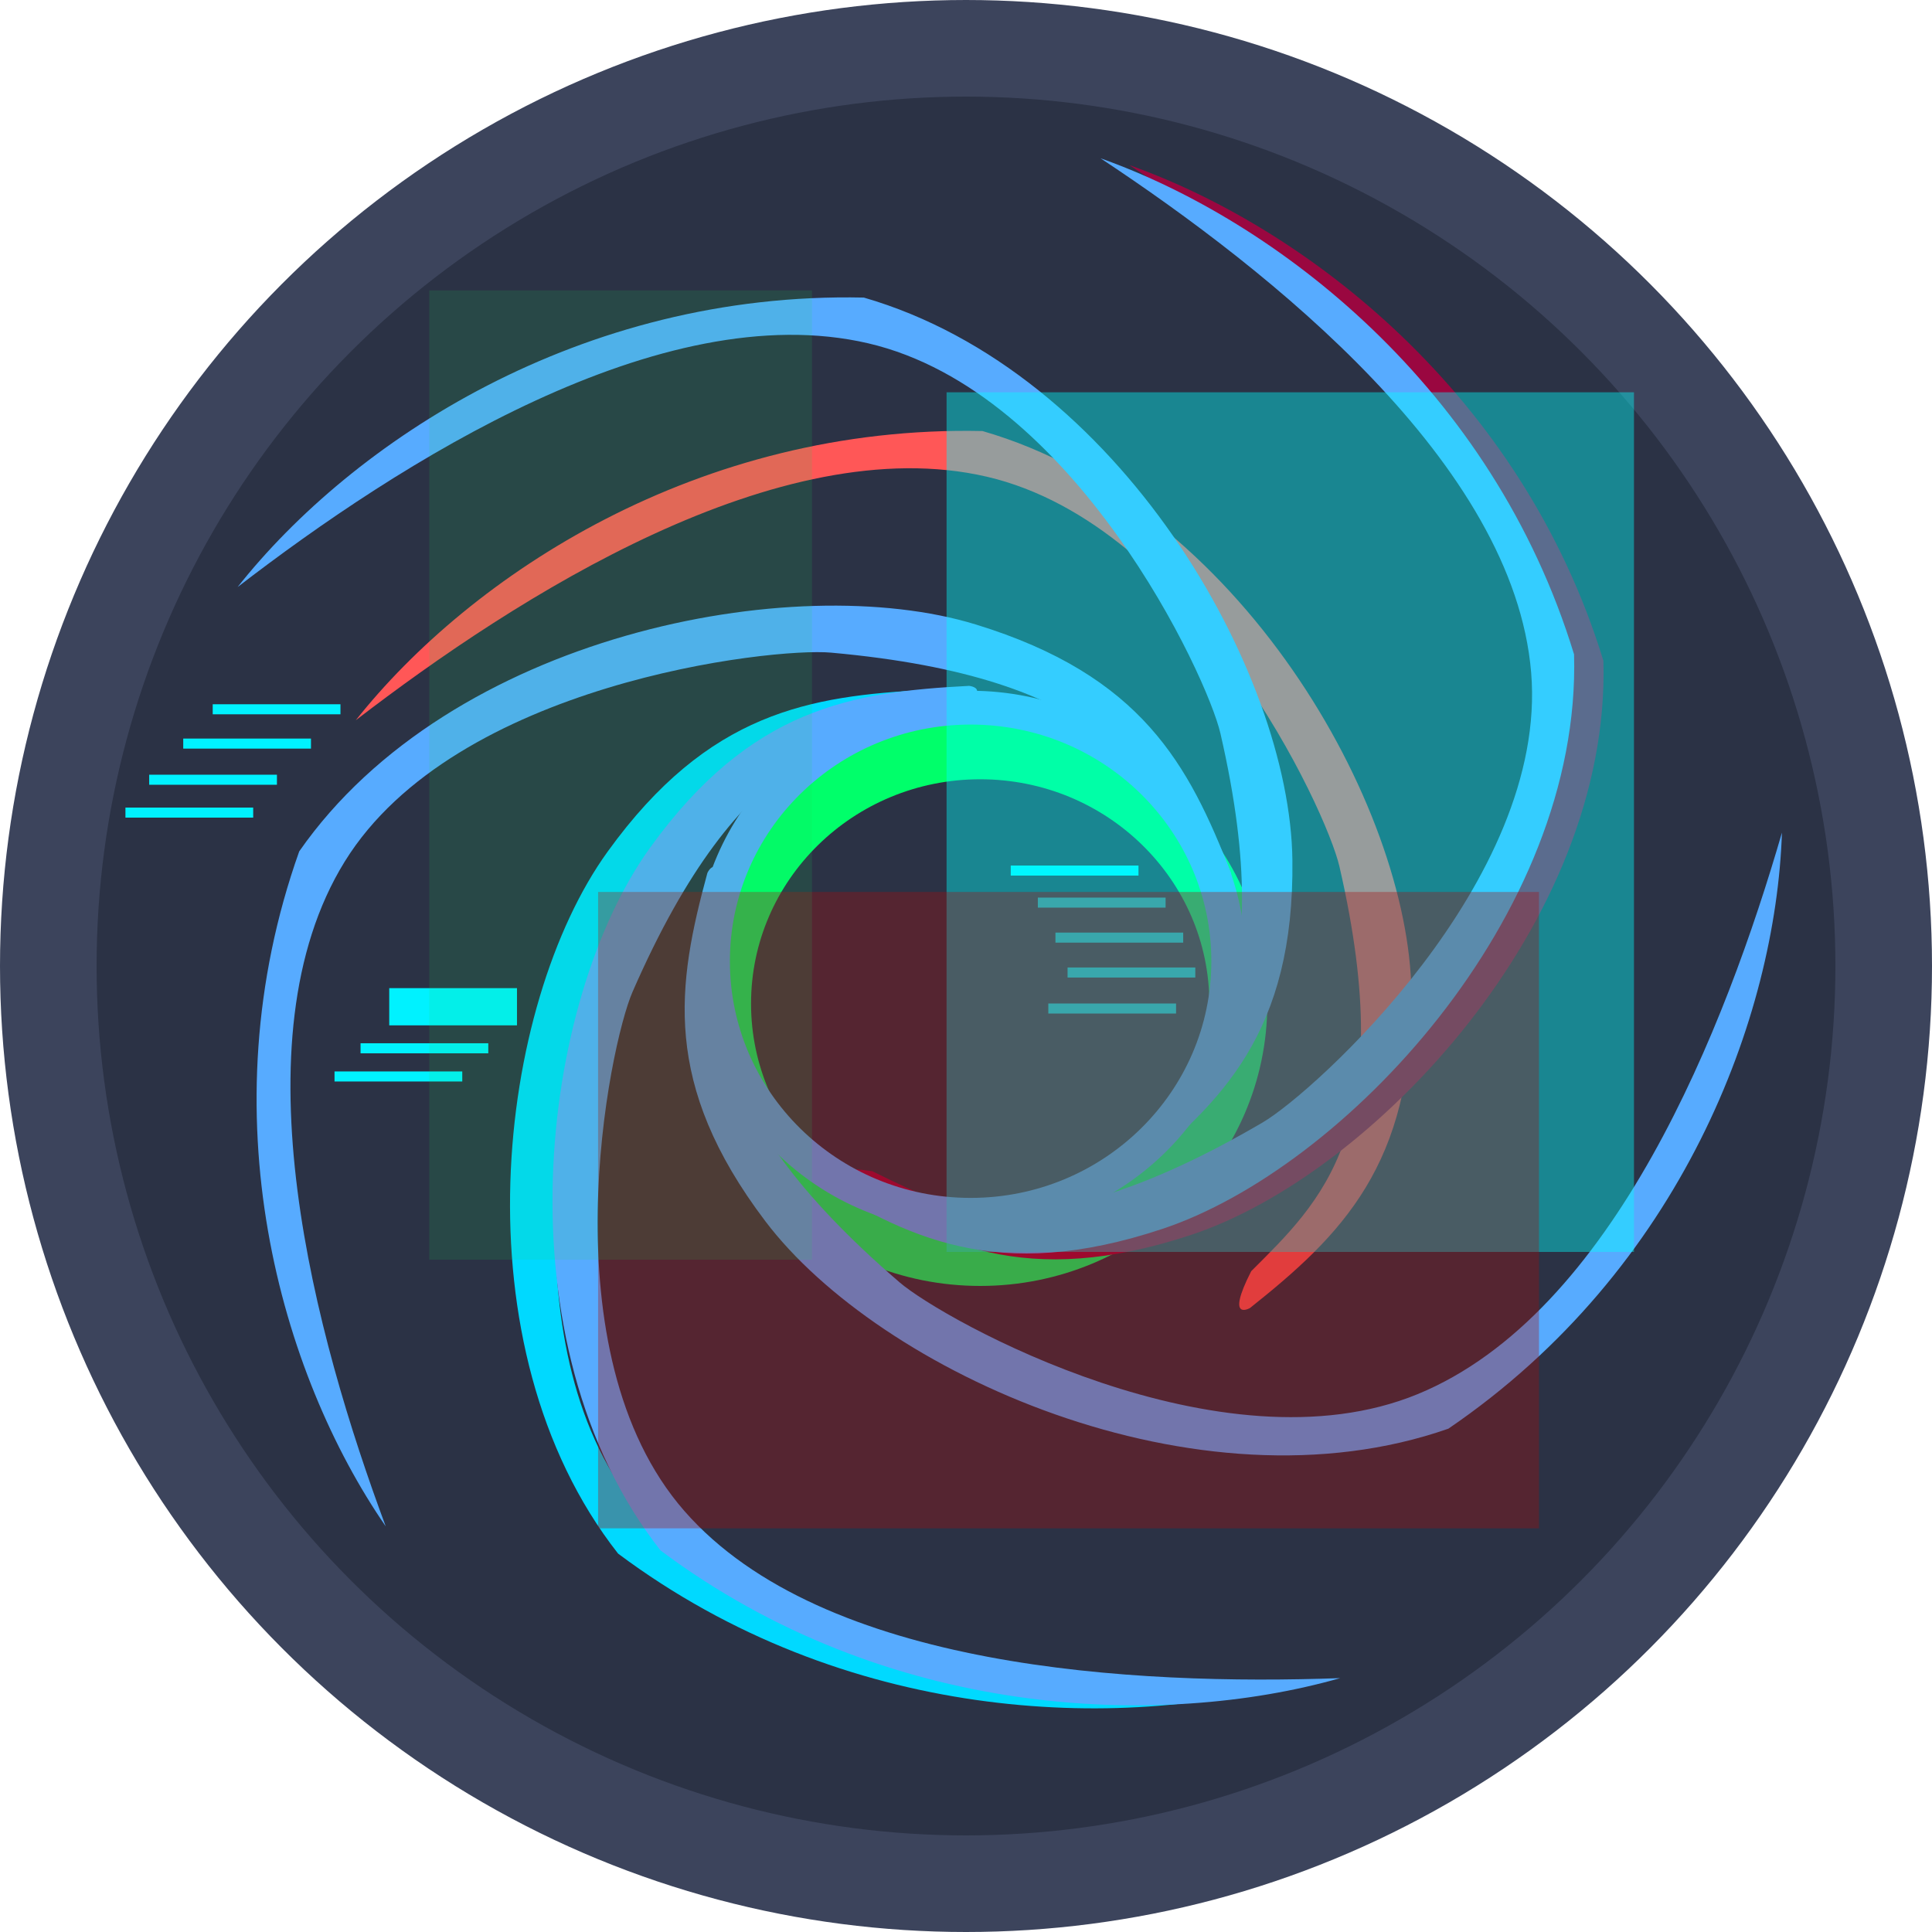 <svg viewBox="0 0 100 100" xmlns="http://www.w3.org/2000/svg">
  <defs>
    <clipPath id="clip0_2_2">
      <rect width="500" height="500" fill="white"></rect>
    </clipPath>
  </defs>
  <ellipse style="stroke-width: 5px; fill: rgb(43, 50, 69); stroke: rgb(60, 68, 92);" cx="50" cy="50" rx="47.5" ry="47.5"></ellipse>
  <path d="M 51.076 24.674 C 61.799 27.164 68.651 41.918 69.327 44.844 C 72.482 58.503 68.325 62.231 64.762 65.797 C 63.403 68.461 64.702 67.7 64.702 67.7 C 69.418 63.947 73.162 60.266 73.056 51.397 C 72.94 41.699 64.121 26.142 50.856 22.311 C 36.141 21.988 24.357 29.782 18.415 37.28 C 26.768 30.855 40.354 22.185 51.076 24.674 Z" style="fill: rgb(255, 87, 87);"></path>
  <path d="M 50.735 65.06 C 58.114 65.06 64.096 59.19 64.096 51.948 C 64.096 44.706 58.114 38.835 50.735 38.835 C 43.356 38.835 37.374 44.706 37.374 51.948 C 37.374 59.19 43.356 65.06 50.735 65.06 Z" style="fill: none; stroke: rgb(0, 255, 106); stroke-width: 3px;"></path>
  <path d="M 33.23 78.376 C 26.047 70.176 29.34 54.287 30.545 51.53 C 36.173 38.659 41.769 38.041 46.787 37.212 C 49.482 35.841 47.976 35.707 47.976 35.707 C 41.912 36.023 36.678 36.841 31.453 44.078 C 25.739 51.99 23.556 69.663 31.993 80.415 C 43.705 89.165 57.906 89.658 67.203 87.019 C 56.598 87.398 40.414 86.575 33.23 78.376 Z" style="fill: rgb(0, 217, 255);"></path>
  <path d="M 80.769 35.139 C 81.67 45.917 69.49 56.871 66.863 58.407 C 54.602 65.572 49.705 62.844 45.149 60.621 C 42.148 60.175 43.286 61.153 43.286 61.153 C 48.381 64.395 53.105 66.752 61.666 63.912 C 71.028 60.807 83.378 47.768 82.992 34.203 C 78.757 20.368 67.563 11.777 58.461 8.548 C 67.268 14.359 79.868 24.361 80.769 35.139 Z" style="fill: rgb(154, 7, 64);"></path>
  <g clip-path="url(#clip0_2_2)" transform="matrix(0.178, 0, 0, 0.175, 3.439, 7.564)">
    <path d="M 262.921 316.082 C 304.342 316.082 337.921 282.503 337.921 241.082 C 337.921 199.661 304.342 166.082 262.921 166.082 C 221.5 166.082 187.921 199.661 187.921 241.082 C 187.921 282.503 221.5 316.082 262.921 316.082 Z" stroke="#57ABFF" stroke-width="10" style="fill: none;"></path>
    <path d="M 179.687 403.684 C 139.361 356.785 157.848 265.907 164.615 250.137 C 196.206 176.523 227.619 172.989 255.784 168.245 C 270.912 160.403 262.458 159.636 262.458 159.636 C 228.419 161.442 199.042 166.123 169.708 207.513 C 137.634 252.769 125.381 353.852 172.741 415.349 C 238.482 465.395 318.202 468.211 370.391 453.118 C 310.859 455.287 220.013 450.582 179.687 403.684 Z" fill="#57ABFF"></path>
    <path d="M 392.898 369.127 C 335.833 392.986 255.116 347.322 242.209 336.012 C 181.96 283.22 188.306 252.252 192.498 224 C 189.714 207.189 186.372 214.992 186.372 214.992 C 177.571 247.923 172.945 277.308 203.245 317.997 C 236.374 362.486 328.724 405.376 401.846 379.337 C 469.757 332.279 497.071 257.331 498.843 203.033 C 482.51 260.322 449.963 345.267 392.898 369.127 Z" fill="#57ABFF"></path>
    <path d="M 425.917 155.677 C 430.975 217.321 362.603 279.977 347.858 288.758 C 279.032 329.744 251.541 314.139 225.967 301.422 C 209.119 298.874 215.507 304.464 215.507 304.464 C 244.106 323.01 270.624 336.491 318.684 320.247 C 371.233 302.487 440.562 227.912 438.393 150.322 C 414.624 71.192 351.785 22.055 300.692 3.59 C 350.129 36.827 420.86 94.032 425.917 155.677 Z" fill="#57ABFF"></path>
    <path d="M 233.11 58.311 C 293.301 72.55 331.762 156.938 335.556 173.674 C 353.268 251.798 329.931 273.121 309.934 293.513 C 302.305 308.75 309.595 304.401 309.595 304.401 C 336.071 282.933 357.086 261.879 356.49 211.151 C 355.837 155.686 306.335 66.705 231.873 44.791 C 149.272 42.944 83.121 87.524 49.771 130.411 C 96.658 93.664 172.92 44.072 233.11 58.311 Z" fill="#57ABFF"></path>
    <path d="M 80.93 211.589 C 113.072 158.744 205.215 148.243 222.304 149.806 C 302.077 157.102 315.146 185.886 328.36 211.206 C 340.493 223.171 338.611 214.894 338.611 214.894 C 326.375 183.079 312.845 156.587 264.416 141.478 C 211.464 124.959 111.541 144.542 67.69 208.588 C 40.408 286.576 62.364 363.265 92.846 408.235 C 72.386 352.287 48.788 264.433 80.93 211.589 Z" fill="#57ABFF"></path>
  </g>
  <rect x="11.01" y="36.452" width="6.612" height="0.52" style="fill: rgb(0, 242, 255);"></rect>
  <rect x="9.484" y="38.228" width="6.612" height="0.52" style="fill: rgb(0, 242, 255);"></rect>
  <rect x="7.722" y="40.099" width="6.612" height="0.52" style="fill: rgb(0, 242, 255);"></rect>
  <rect x="6.493" y="41.8" width="6.612" height="0.52" style="fill: rgb(0, 242, 255);"></rect>
  <rect x="52.316" y="44.8" width="6.612" height="0.52" style="fill: rgb(0, 242, 255);"></rect>
  <rect x="53.719" y="46.459" width="6.612" height="0.52" style="fill: rgb(0, 242, 255);"></rect>
  <rect x="54.63" y="48.271" width="6.612" height="0.52" style="fill: rgb(0, 242, 255);"></rect>
  <rect x="55.257" y="50.077" width="6.612" height="0.52" style="fill: rgb(0, 242, 255);"></rect>
  <rect x="54.261" y="51.941" width="6.612" height="0.52" style="fill: rgb(0, 242, 255);"></rect>
  <rect x="20.147" y="51.146" width="6.612" height="1.926" style="fill: rgb(0, 242, 255);"></rect>
  <rect x="18.662" y="53.999" width="6.612" height="0.52" style="fill: rgb(0, 242, 255);"></rect>
  <rect x="17.315" y="55.458" width="6.612" height="0.52" style="fill: rgb(0, 242, 255);"></rect>
  <rect x="48.994" y="20.305" width="35.58" height="44.495" style="fill: rgb(0, 255, 255); fill-opacity: 0.41;"></rect>
  <rect x="30.957" y="46.168" width="48.7" height="32.938" style="fill: rgb(168, 14, 14); fill-opacity: 0.34;"></rect>
  <rect x="22.217" y="15.032" width="19.811" height="50.17" style="fill: rgb(29, 218, 86); fill-opacity: 0.13;"></rect>
</svg>